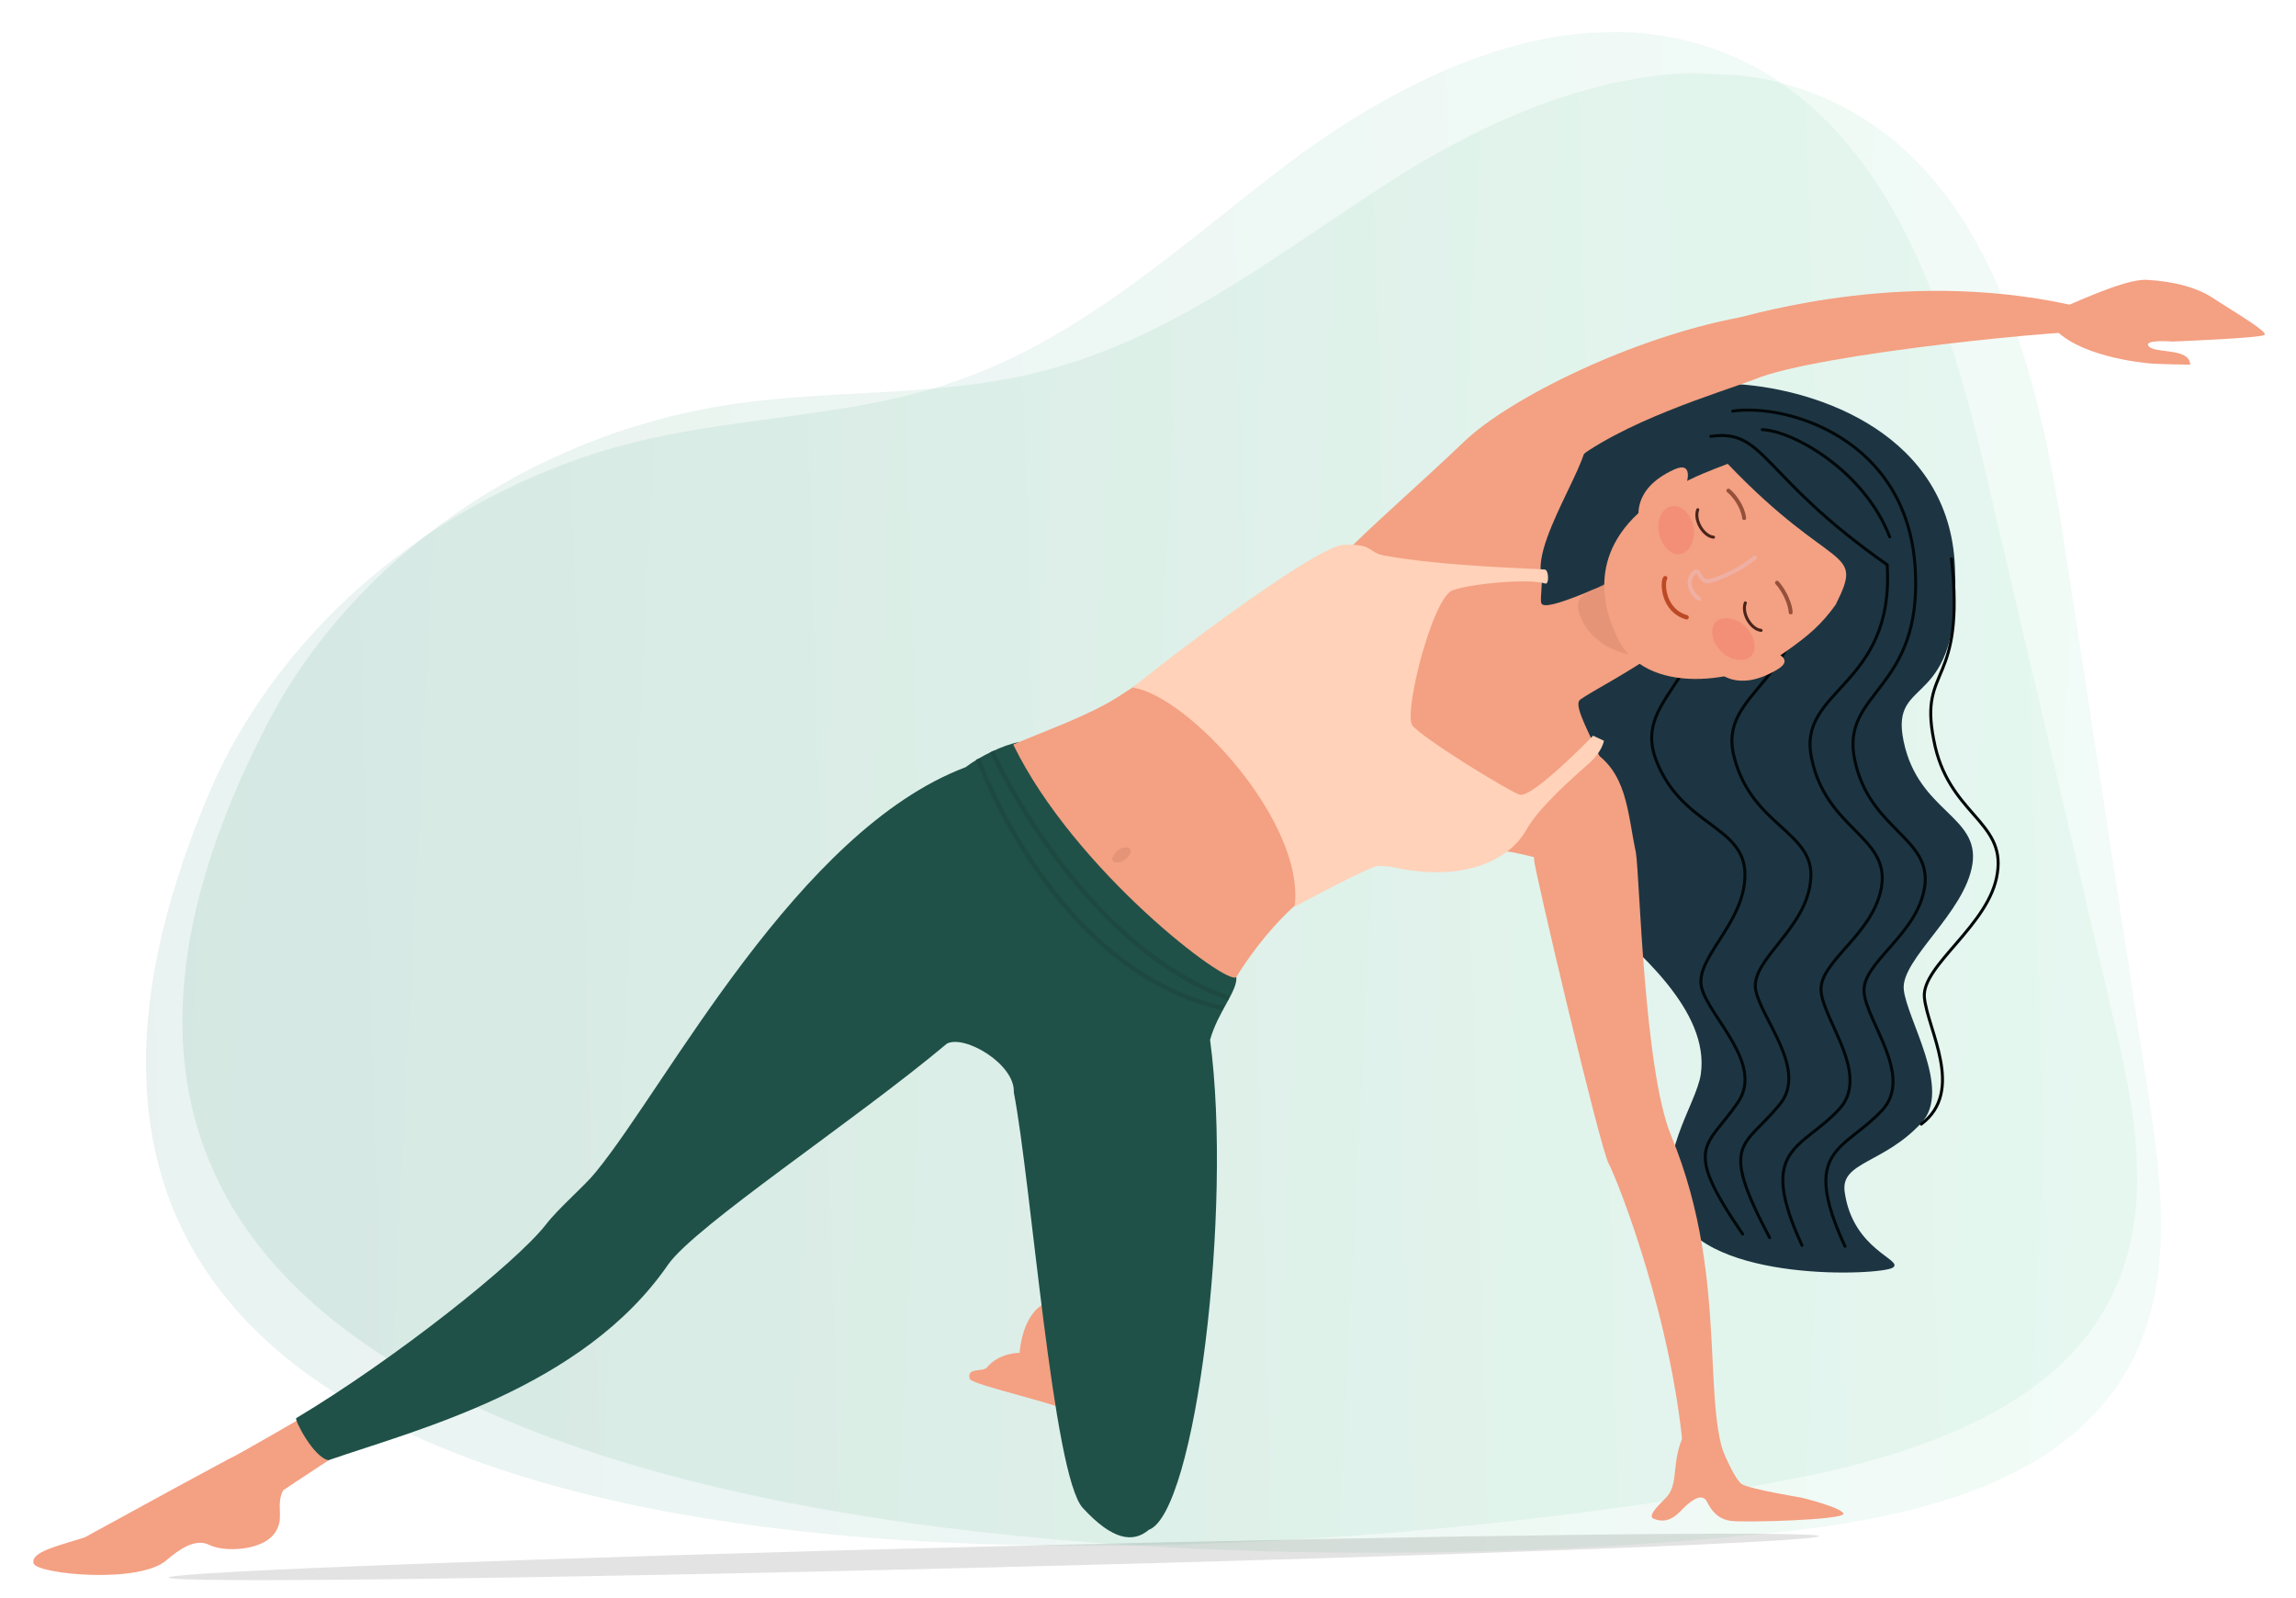 <svg width="766" height="533" viewBox="0 0 766 533" fill="none" xmlns="http://www.w3.org/2000/svg">
<g opacity="0.1" clip-path="url(#clip0_34_6)">
<path d="M242.809 135.08C277.38 129.719 313.554 132.644 347.486 123.893C393.26 112.375 429.899 81.75 469.058 57.219C508.602 33.08 558.37 14.302 602.769 30.321C661.839 51.549 679.391 120.319 688.204 178.208C697.637 239.858 707.069 301.507 716.483 363.529C721.71 396.245 725.984 431.897 707.609 460.45C684.415 496.597 634.25 507.149 589.232 511.616C410.33 530.289 -58.005 526.305 88.965 241.924C117.571 186.276 176.926 145.221 242.809 135.08Z" fill="url(#paint0_linear_34_6)"/>
</g>
<g opacity="0.1" clip-path="url(#clip1_34_6)">
<path d="M214.395 146.89C248.438 138.83 284.73 138.907 317.871 127.519C362.599 112.444 396.721 79.037 433.834 51.507C471.36 24.339 519.5 1.711 565.02 14.195C625.575 30.721 648.471 97.9 661.801 154.918C676.044 215.638 690.288 276.357 704.541 337.448C712.321 369.653 719.38 404.859 703.303 434.767C683.019 472.622 633.837 487.08 589.309 495.067C412.425 527.727 -54.777 560.522 69.413 265.481C93.563 207.759 149.512 162.171 214.395 146.89Z" fill="url(#paint1_linear_34_6)"/>
</g>
<path fill-rule="evenodd" clip-rule="evenodd" d="M521 160.497C521 160.497 543.74 125.881 579.639 128.157C607.281 129.934 650.333 145.27 652.2 188.906C654.586 238.615 630.195 224.219 635.106 247.364C640.026 270.867 660.487 272.118 658.046 288.295C655.606 304.473 634.156 320.077 635.137 330.077C636.117 340.077 651.433 363.664 640.972 374.682C628.428 388.262 614.074 387.566 615.413 397.556C618.081 417.18 635.366 420.305 631.492 422.914C627.619 425.522 569.63 428.126 559.328 404.406C551.693 386.704 565.914 368.784 567.431 358.36C570.456 337.154 546.272 317.024 530.863 303.465C515.444 289.549 523.68 262.118 523.312 248.163C523.302 234.199 486.404 221.207 521 160.497Z" fill="#1D3542"/>
<path d="M578.084 137.15C596.292 134.521 636.385 146.355 638.959 189.613C641.477 230.725 613.872 230.379 618.783 253.524C623.703 277.027 644.55 279.342 642.119 295.877C639.679 312.054 620.924 321.143 621.905 331.143C622.885 341.143 638.408 358.995 627.957 370.371C615.413 383.95 600.334 382.916 615.537 415.815" stroke="#01080A" stroke-miterlimit="10" stroke-linecap="round" stroke-linejoin="round"/>
<path d="M651.06 186.43C655.774 229.274 640.167 221.808 645.125 246.742C649.725 271.686 669.13 273.681 666.369 291.299C663.957 308.55 641.018 322.045 642.017 332.761C643.017 343.477 655.74 363.909 640.982 375.041" stroke="#01080A" stroke-miterlimit="10" stroke-linecap="round" stroke-linejoin="round"/>
<path d="M570.78 145.578C588.988 142.95 587.255 158.75 629.61 188.428C632.127 229.539 599.16 229.692 604.439 253.186C609.359 276.689 630.206 279.004 627.775 295.539C625.335 311.716 606.58 320.805 607.56 330.805C608.541 340.805 624.064 358.657 613.612 370.033C601.069 383.612 585.989 382.578 601.192 415.477" stroke="#01080A" stroke-miterlimit="10" stroke-linecap="round" stroke-linejoin="round"/>
<path d="M600.544 187.045C605.21 228.1 572.281 229.685 578.625 252.792C584.61 275.909 605.796 277.499 604.072 293.657C602.706 309.806 584.338 319.959 585.677 329.949C587.373 339.931 603.593 357.048 593.51 368.772C581.701 383.049 573.398 380.761 590.373 412.898" stroke="#01080A" stroke-miterlimit="10" stroke-linecap="round" stroke-linejoin="round"/>
<path d="M567.54 185.768C576.127 226.004 544.008 231.148 552.481 253.483C560.955 275.818 582.084 275.26 582.16 291.73C582.236 308.199 564.98 319.754 567.752 329.707C570.523 339.66 588.486 354.941 579.863 367.701C569.516 383.013 560.883 381.808 581.382 411.704" stroke="#01080A" stroke-miterlimit="10" stroke-linecap="round" stroke-linejoin="round"/>
<path d="M103.795 471.204C103.795 471.204 78.028 486.206 76.605 486.602C70.244 489.992 50.104 500.907 28.202 512.943C19.672 515.674 10.05 517.718 11.228 521.626C12.397 525.176 46.533 528.573 55.637 520.455C59.491 517.131 65.118 513.044 69.839 515.426C74.561 517.808 86.738 517.487 91.252 511.997C95.417 506.874 91.723 502.674 94.446 497.231C94.795 496.864 119.459 480.817 119.807 480.45C124.293 473.886 105.538 469.368 103.795 471.204Z" fill="#F4A082"/>
<path d="M359.387 432.953C359.387 432.953 352.498 429.912 349.039 434.658C340.887 438.096 340.162 451.364 340.162 451.364C340.162 451.364 333.348 451.185 329.182 456.308C327.787 457.777 322.368 456.13 323.546 460.038C324.319 462.166 356.033 468.849 358.983 471.994C361.556 474.432 359.123 436.541 359.387 432.953Z" fill="#F4A082"/>
<path d="M339.807 247.633C334.812 248.481 327.027 252.267 322.108 255.977C266.042 277.149 222.758 361.721 198.801 390.998C194.985 395.754 186.22 403.147 182.064 408.627C172.008 421.425 131.993 453.274 98.828 473.126C98.121 473.503 104.549 486.224 109.592 487.165C138.713 477.088 194.61 463.081 222.91 421.873C232.24 408.736 285.083 374.042 315.938 348.164C321.951 345.141 338.698 355.083 338.227 364.405C344.034 394.33 351.275 492.25 361.237 503.088C371.199 513.925 378.032 514.819 383.291 510.384C398.907 504.601 411.288 403.299 403.709 346.924C406.328 337.545 412.954 330.567 412.473 325.924C412.473 325.924 338.158 253.047 339.807 247.633Z" fill="#1F5148"/>
<path d="M330.954 250.725C330.954 250.725 359.932 315.04 409.986 333.069" stroke="#1D4941" stroke-width="1.5" stroke-miterlimit="10"/>
<path d="M326.325 253.192C326.325 253.192 351.362 323.767 408.019 336.345" stroke="#1D4941" stroke-width="1.5" stroke-miterlimit="10"/>
<path d="M546.523 190.619C539.059 192.964 515.008 205.056 514.188 201.139C513.792 199.717 514.715 193.964 514.31 192.184C510.747 179.388 536.72 145.044 526.721 146.382C515.298 148.116 431.553 193.292 425.182 196.325C421.648 198.208 395.297 218.239 373.094 232.431C363.226 238.779 348.666 243.817 338.035 248.395C358.497 290.465 410.06 329.568 412.472 325.923C419.691 314.275 438.031 289.442 461.639 287.746C465.239 288.367 492.448 287.291 498.819 284.259C505.19 281.226 542.238 299.943 541.71 279.905C541.181 259.867 523.001 236.356 527.223 233.38C531.445 230.404 542.764 224.734 554.374 216.551C565.646 209.092 553.987 188.273 546.523 190.619Z" fill="#F4A082"/>
<path opacity="0.6" d="M549.388 217.756C544.082 220.403 532.49 215.696 528.343 207.927C524.196 200.159 527.583 198.049 532.813 196.152C538.119 193.506 542.922 189.997 547.069 197.766C551.226 205.892 554.694 215.11 549.388 217.756Z" fill="#DB8C70"/>
<path d="M432.468 214.394C420.762 205.393 460.09 174.636 488.4 147.392C503.781 132.664 544.824 112.604 580.128 105.944C592.945 102.741 648.456 87.671 706.276 105.84C706.276 105.84 707.162 112.262 700.668 110.643C694.184 109.381 606.244 117.788 585.331 126.575C574.333 130.803 540.546 140.646 523.017 155.431C505.488 170.216 491.164 211.414 463.681 202.113C435.473 192.472 428.933 216.278 432.468 214.394Z" fill="#F4A082"/>
<path d="M687.917 102.744C699.254 97.79 710.95 92.827 716.699 93.391C724.955 93.889 733.248 95.819 739.092 99.962C744.926 103.747 756.575 110.601 755.528 111.703C754.482 112.805 724.767 113.946 724.767 113.946C724.767 113.946 714.711 113.137 716.926 115.585C719.141 118.034 730.554 115.942 730.705 121.667C730.705 121.667 721.384 121.555 717.793 121.292C714.202 121.028 692.281 118.742 684.486 108.563C684.844 108.554 683.666 104.646 687.917 102.744Z" fill="#F4A082"/>
<path d="M536.68 388.175C539.697 393.824 558.509 441.309 561.885 487.769C567.973 487.609 572.384 491.79 578.482 491.987C565.833 474.417 578.253 428.972 557.584 379.03C548.404 357.071 547.045 291.938 545.772 284.452C542.907 270.921 542.906 257.315 530.531 250.122C518.157 242.928 485.379 263.845 486.887 280.276C486.887 280.276 512.852 272.788 511.787 286.781C511.872 290.001 533.664 382.525 536.68 388.175Z" fill="#F4A082"/>
<path d="M600.903 499.632C600.903 499.632 583.986 496.856 581.074 495.142C578.152 493.071 572.403 478.899 572.346 476.753L563.364 475.915C556.824 486.114 560.622 494.249 556.099 499.381C554.007 501.585 549.455 505.644 551.632 506.661C554.893 508.007 557.739 507.216 560.529 504.277C563.318 501.339 567.521 497.648 569.397 500.821C570.914 504.004 573.139 506.81 577.455 507.412C581.772 508.014 615.436 507.126 615.021 504.989C614.248 502.861 600.903 499.632 600.903 499.632Z" fill="#F4A082"/>
<path d="M562.6 161.549C562.6 161.549 565.258 153.601 558.529 156.643C544.364 163.104 546.767 172.709 546.796 173.782C546.834 175.213 562.6 161.549 562.6 161.549Z" fill="#F4A082"/>
<path d="M591.31 217.368C591.31 217.368 599.255 219.665 592.903 223.413C579.492 231.286 573.215 224.29 572.112 223.245C571.377 222.548 591.31 217.368 591.31 217.368Z" fill="#F4A082"/>
<path fill-rule="evenodd" clip-rule="evenodd" d="M576.398 154.741C571.431 156.662 565.041 158.979 559.396 162.351C531.123 177.419 532.386 198.154 539.578 212.645C548.701 232.456 580.481 228.038 594.909 217.989C604.06 211.661 607.906 207.979 612.401 201.773C622.277 182.177 611.779 191.763 576.398 154.741Z" fill="#F4A082"/>
<path d="M378.032 229.437C396.382 232.176 435.476 274.114 431.924 302.495C431.924 302.495 457.719 288.566 459.877 288.867C461.309 288.829 462.751 289.15 463.826 289.121C490.507 295.221 504.577 285.182 509.026 277.187C513.474 269.192 524.689 259.587 529.589 255.161C534.499 251.092 535.112 247.138 535.112 247.138L531.483 245.443C531.483 245.443 510.901 266.754 506.914 265.068C502.937 263.741 474.521 246.229 471.185 242.02C468.207 237.802 477.941 199.231 484.689 196.905C491.437 194.579 510.39 193.005 515.451 194.662C516.902 195.339 516.76 189.972 515.328 190.01C513.528 189.699 482.333 189.09 461.806 185.334C455.68 184.063 458.837 181.474 448.093 181.757C436.661 183.133 378.013 228.722 378.032 229.437Z" fill="#FFD2B9"/>
<path d="M585.465 186.011C579.151 191.191 571.338 193.903 569.547 193.95C567.031 193.659 566.927 189.722 565.523 190.834C562.008 193.433 564.289 198.386 566.833 199.751" stroke="#EFAFA3" stroke-width="1.38" stroke-miterlimit="10" stroke-linecap="round" stroke-linejoin="round"/>
<path opacity="0.69" d="M576.634 163.686C578.462 165.07 581.431 168.931 581.893 172.857" stroke="#682C1A" stroke-width="1.31" stroke-miterlimit="10" stroke-linecap="round" stroke-linejoin="round"/>
<path d="M571.668 179.213C568.435 178.94 565.07 173.658 566.408 170.042" stroke="#49241B" stroke-miterlimit="10" stroke-linecap="round" stroke-linejoin="round"/>
<path d="M587.539 210.305C584.307 210.033 580.942 204.75 582.28 201.134" stroke="#49241B" stroke-miterlimit="10" stroke-linecap="round" stroke-linejoin="round"/>
<path opacity="0.69" d="M597.416 204.315C597.35 201.811 595.437 197.206 592.854 194.41" stroke="#682C1A" stroke-width="1.31" stroke-miterlimit="10" stroke-linecap="round" stroke-linejoin="round"/>
<path d="M555.542 192.888C554.506 194.348 554.751 203.651 562.696 205.948" stroke="#BC4926" stroke-width="1.45" stroke-miterlimit="10" stroke-linecap="round" stroke-linejoin="round"/>
<path opacity="0.24" fill-rule="evenodd" clip-rule="evenodd" d="M559.991 184.892C556.768 184.977 553.799 181.117 553.327 176.832C552.847 172.19 555.269 168.903 558.492 168.818C561.715 168.733 564.684 172.594 565.155 176.878C565.268 181.172 563.214 184.807 559.991 184.892Z" fill="#ED5851"/>
<path opacity="0.24" fill-rule="evenodd" clip-rule="evenodd" d="M571.725 208.574C570.368 211.474 571.913 215.73 575.57 218.499C579.218 220.909 583.515 220.795 584.872 217.895C586.229 214.995 584.683 210.739 581.027 207.971C577.379 205.56 573.082 205.674 571.725 208.574Z" fill="#ED5851"/>
<path opacity="0.6" d="M375.244 286.801C373.84 287.912 372.049 287.959 371.314 287.262C370.579 286.565 371.606 284.748 373.01 283.637C374.414 282.526 376.205 282.478 376.94 283.175C377.675 283.872 377.006 285.68 375.244 286.801Z" fill="#DB8C70"/>
<path d="M587.924 143.336C598.328 143.778 621.975 157.119 630.439 179.096" stroke="#01080A" stroke-miterlimit="10" stroke-linecap="round" stroke-linejoin="round"/>
<path opacity="0.56" d="M606.824 512.499C606.871 514.401 483.705 519.09 331.606 522.908C179.509 526.726 56.266 528.297 56.216 526.319C56.168 524.417 179.334 519.728 331.431 515.91C483.53 512.092 606.776 510.597 606.824 512.499Z" fill="black" fill-opacity="0.2"/>
<defs>
<linearGradient id="paint0_linear_34_6" x1="65.216" y1="249.605" x2="727.447" y2="282.667" gradientUnits="userSpaceOnUse">
<stop stop-color="#1A7F54"/>
<stop offset="1" stop-color="#7ADBAE"/>
</linearGradient>
<linearGradient id="paint1_linear_34_6" x1="46.341" y1="275.002" x2="709.123" y2="255.975" gradientUnits="userSpaceOnUse">
<stop stop-color="#1A7F72"/>
<stop offset="1" stop-color="#7ADBAE"/>
</linearGradient>
<clipPath id="clip0_34_6">
<rect width="500" height="663.434" fill="white" transform="matrix(-0.05 0.999 0.999 0.05 77.637 0)"/>
</clipPath>
<clipPath id="clip1_34_6">
<rect width="500" height="663.434" fill="white" transform="matrix(0.029 1 1 -0.029 39.128 25.193)"/>
</clipPath>
</defs>
</svg>

